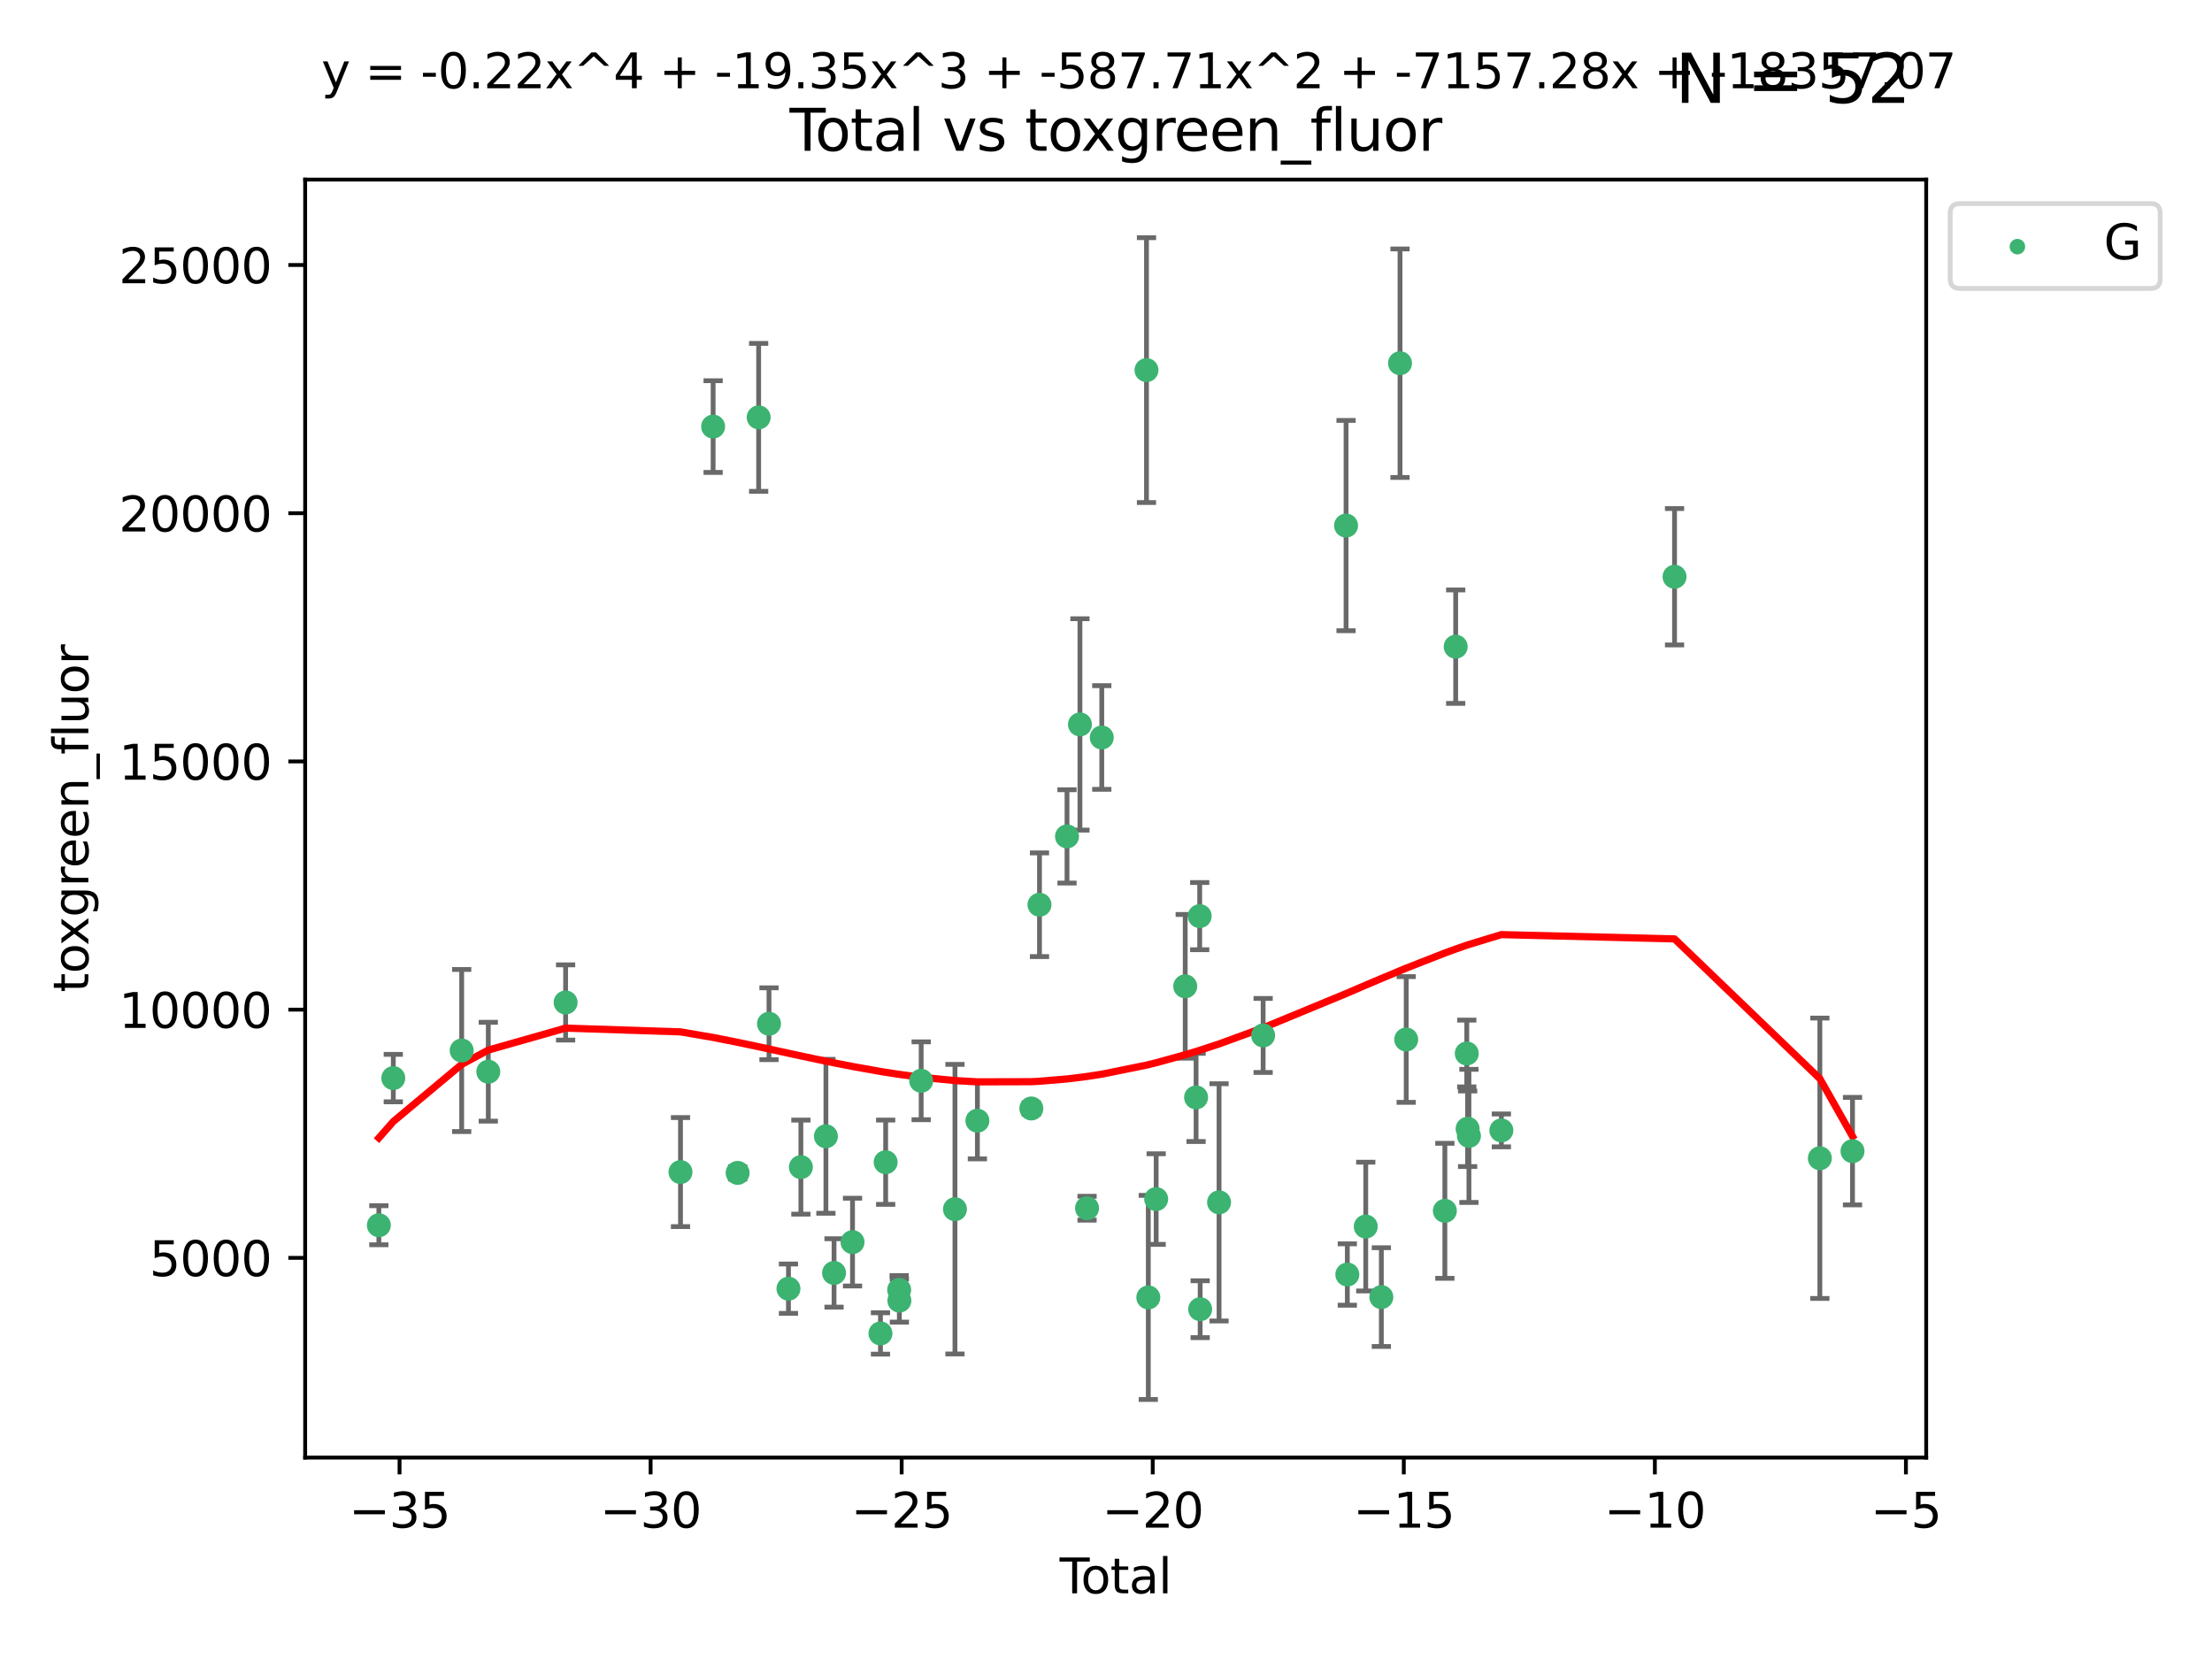 <?xml version="1.0" encoding="utf-8" standalone="no"?>
<!DOCTYPE svg PUBLIC "-//W3C//DTD SVG 1.1//EN"
  "http://www.w3.org/Graphics/SVG/1.1/DTD/svg11.dtd">
<svg xmlns:xlink="http://www.w3.org/1999/xlink" width="460.8pt" height="345.6pt" viewBox="0 0 460.8 345.6" xmlns="http://www.w3.org/2000/svg" version="1.1">
 <defs>
  <style type="text/css">*{stroke-linejoin: round; stroke-linecap: butt}</style>
 </defs>
 <g id="figure_1">
  <g id="patch_1">
   <path d="M 0 345.6 
L 460.8 345.6 
L 460.8 0 
L 0 0 
z
" style="fill: #ffffff"/>
  </g>
  <g id="axes_1">
   <g id="patch_2">
    <path d="M 63.571 303.64 
L 401.26 303.64 
L 401.26 37.411 
L 63.571 37.411 
z
" style="fill: #ffffff"/>
   </g>
   <g id="PathCollection_1">
    <defs>
     <path id="mc0599a58f8" d="M 0 1.118 
C 0.297 1.118 0.581 1 0.791 0.791 
C 1 0.581 1.118 0.297 1.118 0 
C 1.118 -0.297 1 -0.581 0.791 -0.791 
C 0.581 -1 0.297 -1.118 0 -1.118 
C -0.297 -1.118 -0.581 -1 -0.791 -0.791 
C -1 -0.581 -1.118 -0.297 -1.118 0 
C -1.118 0.297 -1 0.581 -0.791 0.791 
C -0.581 1 -0.297 1.118 0 1.118 
z
" style="stroke: #3cb371"/>
    </defs>
    <g clip-path="url(#p97c48a489f)">
     <use xlink:href="#mc0599a58f8" x="78.921" y="255.241" style="fill: #3cb371; stroke: #3cb371"/>
     <use xlink:href="#mc0599a58f8" x="81.93" y="224.585" style="fill: #3cb371; stroke: #3cb371"/>
     <use xlink:href="#mc0599a58f8" x="96.177" y="218.838" style="fill: #3cb371; stroke: #3cb371"/>
     <use xlink:href="#mc0599a58f8" x="101.719" y="223.257" style="fill: #3cb371; stroke: #3cb371"/>
     <use xlink:href="#mc0599a58f8" x="117.827" y="208.834" style="fill: #3cb371; stroke: #3cb371"/>
     <use xlink:href="#mc0599a58f8" x="141.76" y="244.166" style="fill: #3cb371; stroke: #3cb371"/>
     <use xlink:href="#mc0599a58f8" x="148.556" y="88.865" style="fill: #3cb371; stroke: #3cb371"/>
     <use xlink:href="#mc0599a58f8" x="153.665" y="244.333" style="fill: #3cb371; stroke: #3cb371"/>
     <use xlink:href="#mc0599a58f8" x="158.042" y="86.946" style="fill: #3cb371; stroke: #3cb371"/>
     <use xlink:href="#mc0599a58f8" x="160.196" y="213.265" style="fill: #3cb371; stroke: #3cb371"/>
     <use xlink:href="#mc0599a58f8" x="164.252" y="268.458" style="fill: #3cb371; stroke: #3cb371"/>
     <use xlink:href="#mc0599a58f8" x="166.84" y="243.132" style="fill: #3cb371; stroke: #3cb371"/>
     <use xlink:href="#mc0599a58f8" x="172.053" y="236.707" style="fill: #3cb371; stroke: #3cb371"/>
     <use xlink:href="#mc0599a58f8" x="173.747" y="265.175" style="fill: #3cb371; stroke: #3cb371"/>
     <use xlink:href="#mc0599a58f8" x="177.596" y="258.756" style="fill: #3cb371; stroke: #3cb371"/>
     <use xlink:href="#mc0599a58f8" x="183.419" y="277.778" style="fill: #3cb371; stroke: #3cb371"/>
     <use xlink:href="#mc0599a58f8" x="184.499" y="242.11" style="fill: #3cb371; stroke: #3cb371"/>
     <use xlink:href="#mc0599a58f8" x="187.311" y="268.703" style="fill: #3cb371; stroke: #3cb371"/>
     <use xlink:href="#mc0599a58f8" x="187.355" y="270.943" style="fill: #3cb371; stroke: #3cb371"/>
     <use xlink:href="#mc0599a58f8" x="191.898" y="225.149" style="fill: #3cb371; stroke: #3cb371"/>
     <use xlink:href="#mc0599a58f8" x="198.937" y="251.896" style="fill: #3cb371; stroke: #3cb371"/>
     <use xlink:href="#mc0599a58f8" x="203.61" y="233.46" style="fill: #3cb371; stroke: #3cb371"/>
     <use xlink:href="#mc0599a58f8" x="214.844" y="230.917" style="fill: #3cb371; stroke: #3cb371"/>
     <use xlink:href="#mc0599a58f8" x="216.545" y="188.473" style="fill: #3cb371; stroke: #3cb371"/>
     <use xlink:href="#mc0599a58f8" x="222.277" y="174.238" style="fill: #3cb371; stroke: #3cb371"/>
     <use xlink:href="#mc0599a58f8" x="224.972" y="150.91" style="fill: #3cb371; stroke: #3cb371"/>
     <use xlink:href="#mc0599a58f8" x="226.453" y="251.69" style="fill: #3cb371; stroke: #3cb371"/>
     <use xlink:href="#mc0599a58f8" x="229.52" y="153.633" style="fill: #3cb371; stroke: #3cb371"/>
     <use xlink:href="#mc0599a58f8" x="238.835" y="77.1" style="fill: #3cb371; stroke: #3cb371"/>
     <use xlink:href="#mc0599a58f8" x="239.213" y="270.277" style="fill: #3cb371; stroke: #3cb371"/>
     <use xlink:href="#mc0599a58f8" x="240.851" y="249.786" style="fill: #3cb371; stroke: #3cb371"/>
     <use xlink:href="#mc0599a58f8" x="246.904" y="205.47" style="fill: #3cb371; stroke: #3cb371"/>
     <use xlink:href="#mc0599a58f8" x="249.167" y="228.612" style="fill: #3cb371; stroke: #3cb371"/>
     <use xlink:href="#mc0599a58f8" x="249.92" y="190.842" style="fill: #3cb371; stroke: #3cb371"/>
     <use xlink:href="#mc0599a58f8" x="250.017" y="272.727" style="fill: #3cb371; stroke: #3cb371"/>
     <use xlink:href="#mc0599a58f8" x="253.952" y="250.471" style="fill: #3cb371; stroke: #3cb371"/>
     <use xlink:href="#mc0599a58f8" x="263.134" y="215.702" style="fill: #3cb371; stroke: #3cb371"/>
     <use xlink:href="#mc0599a58f8" x="280.407" y="109.488" style="fill: #3cb371; stroke: #3cb371"/>
     <use xlink:href="#mc0599a58f8" x="280.673" y="265.504" style="fill: #3cb371; stroke: #3cb371"/>
     <use xlink:href="#mc0599a58f8" x="284.511" y="255.513" style="fill: #3cb371; stroke: #3cb371"/>
     <use xlink:href="#mc0599a58f8" x="287.76" y="270.21" style="fill: #3cb371; stroke: #3cb371"/>
     <use xlink:href="#mc0599a58f8" x="291.648" y="75.663" style="fill: #3cb371; stroke: #3cb371"/>
     <use xlink:href="#mc0599a58f8" x="292.937" y="216.544" style="fill: #3cb371; stroke: #3cb371"/>
     <use xlink:href="#mc0599a58f8" x="300.991" y="252.238" style="fill: #3cb371; stroke: #3cb371"/>
     <use xlink:href="#mc0599a58f8" x="303.248" y="134.716" style="fill: #3cb371; stroke: #3cb371"/>
     <use xlink:href="#mc0599a58f8" x="305.556" y="219.46" style="fill: #3cb371; stroke: #3cb371"/>
     <use xlink:href="#mc0599a58f8" x="305.733" y="235.144" style="fill: #3cb371; stroke: #3cb371"/>
     <use xlink:href="#mc0599a58f8" x="306.006" y="236.628" style="fill: #3cb371; stroke: #3cb371"/>
     <use xlink:href="#mc0599a58f8" x="312.761" y="235.486" style="fill: #3cb371; stroke: #3cb371"/>
     <use xlink:href="#mc0599a58f8" x="348.839" y="120.147" style="fill: #3cb371; stroke: #3cb371"/>
     <use xlink:href="#mc0599a58f8" x="379.109" y="241.286" style="fill: #3cb371; stroke: #3cb371"/>
     <use xlink:href="#mc0599a58f8" x="385.911" y="239.804" style="fill: #3cb371; stroke: #3cb371"/>
    </g>
   </g>
   <g id="matplotlib.axis_1">
    <g id="xtick_1">
     <g id="line2d_1">
      <defs>
       <path id="m6124c2c3ac" d="M 0 0 
L 0 3.5 
" style="stroke: #000000; stroke-width: 0.8"/>
      </defs>
      <g>
       <use xlink:href="#m6124c2c3ac" x="83.232" y="303.64" style="stroke: #000000; stroke-width: 0.8"/>
      </g>
     </g>
     <g id="text_1">
      <!-- −35 -->
      <g transform="translate(72.68 318.238)scale(0.1 -0.1)">
       <defs>
        <path id="DejaVuSans-2212" d="M 678 2272 
L 4684 2272 
L 4684 1741 
L 678 1741 
L 678 2272 
z
" transform="scale(0.016)"/>
        <path id="DejaVuSans-33" d="M 2597 2516 
Q 3050 2419 3304 2112 
Q 3559 1806 3559 1356 
Q 3559 666 3084 287 
Q 2609 -91 1734 -91 
Q 1441 -91 1130 -33 
Q 819 25 488 141 
L 488 750 
Q 750 597 1062 519 
Q 1375 441 1716 441 
Q 2309 441 2620 675 
Q 2931 909 2931 1356 
Q 2931 1769 2642 2001 
Q 2353 2234 1838 2234 
L 1294 2234 
L 1294 2753 
L 1863 2753 
Q 2328 2753 2575 2939 
Q 2822 3125 2822 3475 
Q 2822 3834 2567 4026 
Q 2313 4219 1838 4219 
Q 1578 4219 1281 4162 
Q 984 4106 628 3988 
L 628 4550 
Q 988 4650 1302 4700 
Q 1616 4750 1894 4750 
Q 2613 4750 3031 4423 
Q 3450 4097 3450 3541 
Q 3450 3153 3228 2886 
Q 3006 2619 2597 2516 
z
" transform="scale(0.016)"/>
        <path id="DejaVuSans-35" d="M 691 4666 
L 3169 4666 
L 3169 4134 
L 1269 4134 
L 1269 2991 
Q 1406 3038 1543 3061 
Q 1681 3084 1819 3084 
Q 2600 3084 3056 2656 
Q 3513 2228 3513 1497 
Q 3513 744 3044 326 
Q 2575 -91 1722 -91 
Q 1428 -91 1123 -41 
Q 819 9 494 109 
L 494 744 
Q 775 591 1075 516 
Q 1375 441 1709 441 
Q 2250 441 2565 725 
Q 2881 1009 2881 1497 
Q 2881 1984 2565 2268 
Q 2250 2553 1709 2553 
Q 1456 2553 1204 2497 
Q 953 2441 691 2322 
L 691 4666 
z
" transform="scale(0.016)"/>
       </defs>
       <use xlink:href="#DejaVuSans-2212"/>
       <use xlink:href="#DejaVuSans-33" x="83.789"/>
       <use xlink:href="#DejaVuSans-35" x="147.412"/>
      </g>
     </g>
    </g>
    <g id="xtick_2">
     <g id="line2d_2">
      <g>
       <use xlink:href="#m6124c2c3ac" x="135.534" y="303.64" style="stroke: #000000; stroke-width: 0.8"/>
      </g>
     </g>
     <g id="text_2">
      <!-- −30 -->
      <g transform="translate(124.981 318.238)scale(0.1 -0.1)">
       <defs>
        <path id="DejaVuSans-30" d="M 2034 4250 
Q 1547 4250 1301 3770 
Q 1056 3291 1056 2328 
Q 1056 1369 1301 889 
Q 1547 409 2034 409 
Q 2525 409 2770 889 
Q 3016 1369 3016 2328 
Q 3016 3291 2770 3770 
Q 2525 4250 2034 4250 
z
M 2034 4750 
Q 2819 4750 3233 4129 
Q 3647 3509 3647 2328 
Q 3647 1150 3233 529 
Q 2819 -91 2034 -91 
Q 1250 -91 836 529 
Q 422 1150 422 2328 
Q 422 3509 836 4129 
Q 1250 4750 2034 4750 
z
" transform="scale(0.016)"/>
       </defs>
       <use xlink:href="#DejaVuSans-2212"/>
       <use xlink:href="#DejaVuSans-33" x="83.789"/>
       <use xlink:href="#DejaVuSans-30" x="147.412"/>
      </g>
     </g>
    </g>
    <g id="xtick_3">
     <g id="line2d_3">
      <g>
       <use xlink:href="#m6124c2c3ac" x="187.835" y="303.64" style="stroke: #000000; stroke-width: 0.8"/>
      </g>
     </g>
     <g id="text_3">
      <!-- −25 -->
      <g transform="translate(177.283 318.238)scale(0.1 -0.1)">
       <defs>
        <path id="DejaVuSans-32" d="M 1228 531 
L 3431 531 
L 3431 0 
L 469 0 
L 469 531 
Q 828 903 1448 1529 
Q 2069 2156 2228 2338 
Q 2531 2678 2651 2914 
Q 2772 3150 2772 3378 
Q 2772 3750 2511 3984 
Q 2250 4219 1831 4219 
Q 1534 4219 1204 4116 
Q 875 4013 500 3803 
L 500 4441 
Q 881 4594 1212 4672 
Q 1544 4750 1819 4750 
Q 2544 4750 2975 4387 
Q 3406 4025 3406 3419 
Q 3406 3131 3298 2873 
Q 3191 2616 2906 2266 
Q 2828 2175 2409 1742 
Q 1991 1309 1228 531 
z
" transform="scale(0.016)"/>
       </defs>
       <use xlink:href="#DejaVuSans-2212"/>
       <use xlink:href="#DejaVuSans-32" x="83.789"/>
       <use xlink:href="#DejaVuSans-35" x="147.412"/>
      </g>
     </g>
    </g>
    <g id="xtick_4">
     <g id="line2d_4">
      <g>
       <use xlink:href="#m6124c2c3ac" x="240.136" y="303.64" style="stroke: #000000; stroke-width: 0.8"/>
      </g>
     </g>
     <g id="text_4">
      <!-- −20 -->
      <g transform="translate(229.584 318.238)scale(0.1 -0.1)">
       <use xlink:href="#DejaVuSans-2212"/>
       <use xlink:href="#DejaVuSans-32" x="83.789"/>
       <use xlink:href="#DejaVuSans-30" x="147.412"/>
      </g>
     </g>
    </g>
    <g id="xtick_5">
     <g id="line2d_5">
      <g>
       <use xlink:href="#m6124c2c3ac" x="292.437" y="303.64" style="stroke: #000000; stroke-width: 0.8"/>
      </g>
     </g>
     <g id="text_5">
      <!-- −15 -->
      <g transform="translate(281.885 318.238)scale(0.1 -0.1)">
       <defs>
        <path id="DejaVuSans-31" d="M 794 531 
L 1825 531 
L 1825 4091 
L 703 3866 
L 703 4441 
L 1819 4666 
L 2450 4666 
L 2450 531 
L 3481 531 
L 3481 0 
L 794 0 
L 794 531 
z
" transform="scale(0.016)"/>
       </defs>
       <use xlink:href="#DejaVuSans-2212"/>
       <use xlink:href="#DejaVuSans-31" x="83.789"/>
       <use xlink:href="#DejaVuSans-35" x="147.412"/>
      </g>
     </g>
    </g>
    <g id="xtick_6">
     <g id="line2d_6">
      <g>
       <use xlink:href="#m6124c2c3ac" x="344.739" y="303.64" style="stroke: #000000; stroke-width: 0.8"/>
      </g>
     </g>
     <g id="text_6">
      <!-- −10 -->
      <g transform="translate(334.186 318.238)scale(0.1 -0.1)">
       <use xlink:href="#DejaVuSans-2212"/>
       <use xlink:href="#DejaVuSans-31" x="83.789"/>
       <use xlink:href="#DejaVuSans-30" x="147.412"/>
      </g>
     </g>
    </g>
    <g id="xtick_7">
     <g id="line2d_7">
      <g>
       <use xlink:href="#m6124c2c3ac" x="397.04" y="303.64" style="stroke: #000000; stroke-width: 0.8"/>
      </g>
     </g>
     <g id="text_7">
      <!-- −5 -->
      <g transform="translate(389.669 318.238)scale(0.1 -0.1)">
       <use xlink:href="#DejaVuSans-2212"/>
       <use xlink:href="#DejaVuSans-35" x="83.789"/>
      </g>
     </g>
    </g>
    <g id="text_8">
     <!-- Total -->
     <g transform="translate(220.739 331.917)scale(0.1 -0.1)">
      <defs>
       <path id="DejaVuSans-54" d="M -19 4666 
L 3928 4666 
L 3928 4134 
L 2272 4134 
L 2272 0 
L 1638 0 
L 1638 4134 
L -19 4134 
L -19 4666 
z
" transform="scale(0.016)"/>
       <path id="DejaVuSans-6f" d="M 1959 3097 
Q 1497 3097 1228 2736 
Q 959 2375 959 1747 
Q 959 1119 1226 758 
Q 1494 397 1959 397 
Q 2419 397 2687 759 
Q 2956 1122 2956 1747 
Q 2956 2369 2687 2733 
Q 2419 3097 1959 3097 
z
M 1959 3584 
Q 2709 3584 3137 3096 
Q 3566 2609 3566 1747 
Q 3566 888 3137 398 
Q 2709 -91 1959 -91 
Q 1206 -91 779 398 
Q 353 888 353 1747 
Q 353 2609 779 3096 
Q 1206 3584 1959 3584 
z
" transform="scale(0.016)"/>
       <path id="DejaVuSans-74" d="M 1172 4494 
L 1172 3500 
L 2356 3500 
L 2356 3053 
L 1172 3053 
L 1172 1153 
Q 1172 725 1289 603 
Q 1406 481 1766 481 
L 2356 481 
L 2356 0 
L 1766 0 
Q 1100 0 847 248 
Q 594 497 594 1153 
L 594 3053 
L 172 3053 
L 172 3500 
L 594 3500 
L 594 4494 
L 1172 4494 
z
" transform="scale(0.016)"/>
       <path id="DejaVuSans-61" d="M 2194 1759 
Q 1497 1759 1228 1600 
Q 959 1441 959 1056 
Q 959 750 1161 570 
Q 1363 391 1709 391 
Q 2188 391 2477 730 
Q 2766 1069 2766 1631 
L 2766 1759 
L 2194 1759 
z
M 3341 1997 
L 3341 0 
L 2766 0 
L 2766 531 
Q 2569 213 2275 61 
Q 1981 -91 1556 -91 
Q 1019 -91 701 211 
Q 384 513 384 1019 
Q 384 1609 779 1909 
Q 1175 2209 1959 2209 
L 2766 2209 
L 2766 2266 
Q 2766 2663 2505 2880 
Q 2244 3097 1772 3097 
Q 1472 3097 1187 3025 
Q 903 2953 641 2809 
L 641 3341 
Q 956 3463 1253 3523 
Q 1550 3584 1831 3584 
Q 2591 3584 2966 3190 
Q 3341 2797 3341 1997 
z
" transform="scale(0.016)"/>
       <path id="DejaVuSans-6c" d="M 603 4863 
L 1178 4863 
L 1178 0 
L 603 0 
L 603 4863 
z
" transform="scale(0.016)"/>
      </defs>
      <use xlink:href="#DejaVuSans-54"/>
      <use xlink:href="#DejaVuSans-6f" x="44.084"/>
      <use xlink:href="#DejaVuSans-74" x="105.266"/>
      <use xlink:href="#DejaVuSans-61" x="144.475"/>
      <use xlink:href="#DejaVuSans-6c" x="205.754"/>
     </g>
    </g>
   </g>
   <g id="matplotlib.axis_2">
    <g id="ytick_1">
     <g id="line2d_8">
      <defs>
       <path id="ma1caff0918" d="M 0 0 
L -3.5 0 
" style="stroke: #000000; stroke-width: 0.8"/>
      </defs>
      <g>
       <use xlink:href="#ma1caff0918" x="63.571" y="262.033" style="stroke: #000000; stroke-width: 0.8"/>
      </g>
     </g>
     <g id="text_9">
      <!-- 5000 -->
      <g transform="translate(31.121 265.832)scale(0.1 -0.1)">
       <use xlink:href="#DejaVuSans-35"/>
       <use xlink:href="#DejaVuSans-30" x="63.623"/>
       <use xlink:href="#DejaVuSans-30" x="127.246"/>
       <use xlink:href="#DejaVuSans-30" x="190.869"/>
      </g>
     </g>
    </g>
    <g id="ytick_2">
     <g id="line2d_9">
      <g>
       <use xlink:href="#ma1caff0918" x="63.571" y="210.326" style="stroke: #000000; stroke-width: 0.8"/>
      </g>
     </g>
     <g id="text_10">
      <!-- 10000 -->
      <g transform="translate(24.759 214.125)scale(0.1 -0.1)">
       <use xlink:href="#DejaVuSans-31"/>
       <use xlink:href="#DejaVuSans-30" x="63.623"/>
       <use xlink:href="#DejaVuSans-30" x="127.246"/>
       <use xlink:href="#DejaVuSans-30" x="190.869"/>
       <use xlink:href="#DejaVuSans-30" x="254.492"/>
      </g>
     </g>
    </g>
    <g id="ytick_3">
     <g id="line2d_10">
      <g>
       <use xlink:href="#ma1caff0918" x="63.571" y="158.619" style="stroke: #000000; stroke-width: 0.8"/>
      </g>
     </g>
     <g id="text_11">
      <!-- 15000 -->
      <g transform="translate(24.759 162.418)scale(0.1 -0.1)">
       <use xlink:href="#DejaVuSans-31"/>
       <use xlink:href="#DejaVuSans-35" x="63.623"/>
       <use xlink:href="#DejaVuSans-30" x="127.246"/>
       <use xlink:href="#DejaVuSans-30" x="190.869"/>
       <use xlink:href="#DejaVuSans-30" x="254.492"/>
      </g>
     </g>
    </g>
    <g id="ytick_4">
     <g id="line2d_11">
      <g>
       <use xlink:href="#ma1caff0918" x="63.571" y="106.913" style="stroke: #000000; stroke-width: 0.8"/>
      </g>
     </g>
     <g id="text_12">
      <!-- 20000 -->
      <g transform="translate(24.759 110.712)scale(0.1 -0.1)">
       <use xlink:href="#DejaVuSans-32"/>
       <use xlink:href="#DejaVuSans-30" x="63.623"/>
       <use xlink:href="#DejaVuSans-30" x="127.246"/>
       <use xlink:href="#DejaVuSans-30" x="190.869"/>
       <use xlink:href="#DejaVuSans-30" x="254.492"/>
      </g>
     </g>
    </g>
    <g id="ytick_5">
     <g id="line2d_12">
      <g>
       <use xlink:href="#ma1caff0918" x="63.571" y="55.206" style="stroke: #000000; stroke-width: 0.8"/>
      </g>
     </g>
     <g id="text_13">
      <!-- 25000 -->
      <g transform="translate(24.759 59.005)scale(0.1 -0.1)">
       <use xlink:href="#DejaVuSans-32"/>
       <use xlink:href="#DejaVuSans-35" x="63.623"/>
       <use xlink:href="#DejaVuSans-30" x="127.246"/>
       <use xlink:href="#DejaVuSans-30" x="190.869"/>
       <use xlink:href="#DejaVuSans-30" x="254.492"/>
      </g>
     </g>
    </g>
    <g id="text_14">
     <!-- toxgreen_fluor -->
     <g transform="translate(18.401 206.72)rotate(-90)scale(0.1 -0.1)">
      <defs>
       <path id="DejaVuSans-78" d="M 3513 3500 
L 2247 1797 
L 3578 0 
L 2900 0 
L 1881 1375 
L 863 0 
L 184 0 
L 1544 1831 
L 300 3500 
L 978 3500 
L 1906 2253 
L 2834 3500 
L 3513 3500 
z
" transform="scale(0.016)"/>
       <path id="DejaVuSans-67" d="M 2906 1791 
Q 2906 2416 2648 2759 
Q 2391 3103 1925 3103 
Q 1463 3103 1205 2759 
Q 947 2416 947 1791 
Q 947 1169 1205 825 
Q 1463 481 1925 481 
Q 2391 481 2648 825 
Q 2906 1169 2906 1791 
z
M 3481 434 
Q 3481 -459 3084 -895 
Q 2688 -1331 1869 -1331 
Q 1566 -1331 1297 -1286 
Q 1028 -1241 775 -1147 
L 775 -588 
Q 1028 -725 1275 -790 
Q 1522 -856 1778 -856 
Q 2344 -856 2625 -561 
Q 2906 -266 2906 331 
L 2906 616 
Q 2728 306 2450 153 
Q 2172 0 1784 0 
Q 1141 0 747 490 
Q 353 981 353 1791 
Q 353 2603 747 3093 
Q 1141 3584 1784 3584 
Q 2172 3584 2450 3431 
Q 2728 3278 2906 2969 
L 2906 3500 
L 3481 3500 
L 3481 434 
z
" transform="scale(0.016)"/>
       <path id="DejaVuSans-72" d="M 2631 2963 
Q 2534 3019 2420 3045 
Q 2306 3072 2169 3072 
Q 1681 3072 1420 2755 
Q 1159 2438 1159 1844 
L 1159 0 
L 581 0 
L 581 3500 
L 1159 3500 
L 1159 2956 
Q 1341 3275 1631 3429 
Q 1922 3584 2338 3584 
Q 2397 3584 2469 3576 
Q 2541 3569 2628 3553 
L 2631 2963 
z
" transform="scale(0.016)"/>
       <path id="DejaVuSans-65" d="M 3597 1894 
L 3597 1613 
L 953 1613 
Q 991 1019 1311 708 
Q 1631 397 2203 397 
Q 2534 397 2845 478 
Q 3156 559 3463 722 
L 3463 178 
Q 3153 47 2828 -22 
Q 2503 -91 2169 -91 
Q 1331 -91 842 396 
Q 353 884 353 1716 
Q 353 2575 817 3079 
Q 1281 3584 2069 3584 
Q 2775 3584 3186 3129 
Q 3597 2675 3597 1894 
z
M 3022 2063 
Q 3016 2534 2758 2815 
Q 2500 3097 2075 3097 
Q 1594 3097 1305 2825 
Q 1016 2553 972 2059 
L 3022 2063 
z
" transform="scale(0.016)"/>
       <path id="DejaVuSans-6e" d="M 3513 2113 
L 3513 0 
L 2938 0 
L 2938 2094 
Q 2938 2591 2744 2837 
Q 2550 3084 2163 3084 
Q 1697 3084 1428 2787 
Q 1159 2491 1159 1978 
L 1159 0 
L 581 0 
L 581 3500 
L 1159 3500 
L 1159 2956 
Q 1366 3272 1645 3428 
Q 1925 3584 2291 3584 
Q 2894 3584 3203 3211 
Q 3513 2838 3513 2113 
z
" transform="scale(0.016)"/>
       <path id="DejaVuSans-5f" d="M 3263 -1063 
L 3263 -1509 
L -63 -1509 
L -63 -1063 
L 3263 -1063 
z
" transform="scale(0.016)"/>
       <path id="DejaVuSans-66" d="M 2375 4863 
L 2375 4384 
L 1825 4384 
Q 1516 4384 1395 4259 
Q 1275 4134 1275 3809 
L 1275 3500 
L 2222 3500 
L 2222 3053 
L 1275 3053 
L 1275 0 
L 697 0 
L 697 3053 
L 147 3053 
L 147 3500 
L 697 3500 
L 697 3744 
Q 697 4328 969 4595 
Q 1241 4863 1831 4863 
L 2375 4863 
z
" transform="scale(0.016)"/>
       <path id="DejaVuSans-75" d="M 544 1381 
L 544 3500 
L 1119 3500 
L 1119 1403 
Q 1119 906 1312 657 
Q 1506 409 1894 409 
Q 2359 409 2629 706 
Q 2900 1003 2900 1516 
L 2900 3500 
L 3475 3500 
L 3475 0 
L 2900 0 
L 2900 538 
Q 2691 219 2414 64 
Q 2138 -91 1772 -91 
Q 1169 -91 856 284 
Q 544 659 544 1381 
z
M 1991 3584 
L 1991 3584 
z
" transform="scale(0.016)"/>
      </defs>
      <use xlink:href="#DejaVuSans-74"/>
      <use xlink:href="#DejaVuSans-6f" x="39.209"/>
      <use xlink:href="#DejaVuSans-78" x="97.266"/>
      <use xlink:href="#DejaVuSans-67" x="156.445"/>
      <use xlink:href="#DejaVuSans-72" x="219.922"/>
      <use xlink:href="#DejaVuSans-65" x="258.785"/>
      <use xlink:href="#DejaVuSans-65" x="320.309"/>
      <use xlink:href="#DejaVuSans-6e" x="381.832"/>
      <use xlink:href="#DejaVuSans-5f" x="445.211"/>
      <use xlink:href="#DejaVuSans-66" x="495.211"/>
      <use xlink:href="#DejaVuSans-6c" x="530.416"/>
      <use xlink:href="#DejaVuSans-75" x="558.199"/>
      <use xlink:href="#DejaVuSans-6f" x="621.578"/>
      <use xlink:href="#DejaVuSans-72" x="682.76"/>
     </g>
    </g>
   </g>
   <g id="LineCollection_1">
    <path d="M 78.921 259.311 
L 78.921 251.171 
" clip-path="url(#p97c48a489f)" style="fill: none; stroke: #696969"/>
    <path d="M 81.93 229.529 
L 81.93 219.641 
" clip-path="url(#p97c48a489f)" style="fill: none; stroke: #696969"/>
    <path d="M 96.177 235.719 
L 96.177 201.957 
" clip-path="url(#p97c48a489f)" style="fill: none; stroke: #696969"/>
    <path d="M 101.719 233.551 
L 101.719 212.963 
" clip-path="url(#p97c48a489f)" style="fill: none; stroke: #696969"/>
    <path d="M 117.827 216.671 
L 117.827 200.996 
" clip-path="url(#p97c48a489f)" style="fill: none; stroke: #696969"/>
    <path d="M 141.76 255.523 
L 141.76 232.809 
" clip-path="url(#p97c48a489f)" style="fill: none; stroke: #696969"/>
    <path d="M 148.556 98.414 
L 148.556 79.316 
" clip-path="url(#p97c48a489f)" style="fill: none; stroke: #696969"/>
    <path d="M 153.665 245.62 
L 153.665 243.047 
" clip-path="url(#p97c48a489f)" style="fill: none; stroke: #696969"/>
    <path d="M 158.042 102.353 
L 158.042 71.54 
" clip-path="url(#p97c48a489f)" style="fill: none; stroke: #696969"/>
    <path d="M 160.196 220.749 
L 160.196 205.782 
" clip-path="url(#p97c48a489f)" style="fill: none; stroke: #696969"/>
    <path d="M 164.252 273.6 
L 164.252 263.315 
" clip-path="url(#p97c48a489f)" style="fill: none; stroke: #696969"/>
    <path d="M 166.84 252.927 
L 166.84 233.337 
" clip-path="url(#p97c48a489f)" style="fill: none; stroke: #696969"/>
    <path d="M 172.053 252.743 
L 172.053 220.671 
" clip-path="url(#p97c48a489f)" style="fill: none; stroke: #696969"/>
    <path d="M 173.747 272.302 
L 173.747 258.049 
" clip-path="url(#p97c48a489f)" style="fill: none; stroke: #696969"/>
    <path d="M 177.596 267.9 
L 177.596 249.612 
" clip-path="url(#p97c48a489f)" style="fill: none; stroke: #696969"/>
    <path d="M 183.419 282.087 
L 183.419 273.469 
" clip-path="url(#p97c48a489f)" style="fill: none; stroke: #696969"/>
    <path d="M 184.499 250.89 
L 184.499 233.33 
" clip-path="url(#p97c48a489f)" style="fill: none; stroke: #696969"/>
    <path d="M 187.311 271.688 
L 187.311 265.719 
" clip-path="url(#p97c48a489f)" style="fill: none; stroke: #696969"/>
    <path d="M 187.355 275.422 
L 187.355 266.463 
" clip-path="url(#p97c48a489f)" style="fill: none; stroke: #696969"/>
    <path d="M 191.898 233.257 
L 191.898 217.04 
" clip-path="url(#p97c48a489f)" style="fill: none; stroke: #696969"/>
    <path d="M 198.937 282.056 
L 198.937 221.735 
" clip-path="url(#p97c48a489f)" style="fill: none; stroke: #696969"/>
    <path d="M 203.61 241.413 
L 203.61 225.507 
" clip-path="url(#p97c48a489f)" style="fill: none; stroke: #696969"/>
    <path d="M 214.844 232.091 
L 214.844 229.743 
" clip-path="url(#p97c48a489f)" style="fill: none; stroke: #696969"/>
    <path d="M 216.545 199.273 
L 216.545 177.673 
" clip-path="url(#p97c48a489f)" style="fill: none; stroke: #696969"/>
    <path d="M 222.277 183.954 
L 222.277 164.521 
" clip-path="url(#p97c48a489f)" style="fill: none; stroke: #696969"/>
    <path d="M 224.972 172.929 
L 224.972 128.892 
" clip-path="url(#p97c48a489f)" style="fill: none; stroke: #696969"/>
    <path d="M 226.453 254.176 
L 226.453 249.205 
" clip-path="url(#p97c48a489f)" style="fill: none; stroke: #696969"/>
    <path d="M 229.52 164.431 
L 229.52 142.835 
" clip-path="url(#p97c48a489f)" style="fill: none; stroke: #696969"/>
    <path d="M 238.835 104.687 
L 238.835 49.513 
" clip-path="url(#p97c48a489f)" style="fill: none; stroke: #696969"/>
    <path d="M 239.213 291.539 
L 239.213 249.015 
" clip-path="url(#p97c48a489f)" style="fill: none; stroke: #696969"/>
    <path d="M 240.851 259.226 
L 240.851 240.345 
" clip-path="url(#p97c48a489f)" style="fill: none; stroke: #696969"/>
    <path d="M 246.904 220.441 
L 246.904 190.499 
" clip-path="url(#p97c48a489f)" style="fill: none; stroke: #696969"/>
    <path d="M 249.167 237.799 
L 249.167 219.426 
" clip-path="url(#p97c48a489f)" style="fill: none; stroke: #696969"/>
    <path d="M 249.92 197.841 
L 249.92 183.843 
" clip-path="url(#p97c48a489f)" style="fill: none; stroke: #696969"/>
    <path d="M 250.017 278.654 
L 250.017 266.8 
" clip-path="url(#p97c48a489f)" style="fill: none; stroke: #696969"/>
    <path d="M 253.952 275.182 
L 253.952 225.759 
" clip-path="url(#p97c48a489f)" style="fill: none; stroke: #696969"/>
    <path d="M 263.134 223.413 
L 263.134 207.991 
" clip-path="url(#p97c48a489f)" style="fill: none; stroke: #696969"/>
    <path d="M 280.407 131.392 
L 280.407 87.583 
" clip-path="url(#p97c48a489f)" style="fill: none; stroke: #696969"/>
    <path d="M 280.673 271.897 
L 280.673 259.11 
" clip-path="url(#p97c48a489f)" style="fill: none; stroke: #696969"/>
    <path d="M 284.511 268.925 
L 284.511 242.101 
" clip-path="url(#p97c48a489f)" style="fill: none; stroke: #696969"/>
    <path d="M 287.76 280.495 
L 287.76 259.925 
" clip-path="url(#p97c48a489f)" style="fill: none; stroke: #696969"/>
    <path d="M 291.648 99.464 
L 291.648 51.861 
" clip-path="url(#p97c48a489f)" style="fill: none; stroke: #696969"/>
    <path d="M 292.937 229.64 
L 292.937 203.449 
" clip-path="url(#p97c48a489f)" style="fill: none; stroke: #696969"/>
    <path d="M 300.991 266.299 
L 300.991 238.176 
" clip-path="url(#p97c48a489f)" style="fill: none; stroke: #696969"/>
    <path d="M 303.248 146.53 
L 303.248 122.902 
" clip-path="url(#p97c48a489f)" style="fill: none; stroke: #696969"/>
    <path d="M 305.556 226.413 
L 305.556 212.507 
" clip-path="url(#p97c48a489f)" style="fill: none; stroke: #696969"/>
    <path d="M 305.733 243.011 
L 305.733 227.276 
" clip-path="url(#p97c48a489f)" style="fill: none; stroke: #696969"/>
    <path d="M 306.006 250.491 
L 306.006 222.765 
" clip-path="url(#p97c48a489f)" style="fill: none; stroke: #696969"/>
    <path d="M 312.761 238.911 
L 312.761 232.06 
" clip-path="url(#p97c48a489f)" style="fill: none; stroke: #696969"/>
    <path d="M 348.839 134.352 
L 348.839 105.942 
" clip-path="url(#p97c48a489f)" style="fill: none; stroke: #696969"/>
    <path d="M 379.109 270.492 
L 379.109 212.081 
" clip-path="url(#p97c48a489f)" style="fill: none; stroke: #696969"/>
    <path d="M 385.911 251.003 
L 385.911 228.605 
" clip-path="url(#p97c48a489f)" style="fill: none; stroke: #696969"/>
   </g>
   <g id="line2d_13">
    <defs>
     <path id="m5f10c948f0" d="M 2 0 
L -2 -0 
" style="stroke: #696969"/>
    </defs>
    <g clip-path="url(#p97c48a489f)">
     <use xlink:href="#m5f10c948f0" x="78.921" y="259.311" style="fill: #696969; stroke: #696969"/>
     <use xlink:href="#m5f10c948f0" x="81.93" y="229.529" style="fill: #696969; stroke: #696969"/>
     <use xlink:href="#m5f10c948f0" x="96.177" y="235.719" style="fill: #696969; stroke: #696969"/>
     <use xlink:href="#m5f10c948f0" x="101.719" y="233.551" style="fill: #696969; stroke: #696969"/>
     <use xlink:href="#m5f10c948f0" x="117.827" y="216.671" style="fill: #696969; stroke: #696969"/>
     <use xlink:href="#m5f10c948f0" x="141.76" y="255.523" style="fill: #696969; stroke: #696969"/>
     <use xlink:href="#m5f10c948f0" x="148.556" y="98.414" style="fill: #696969; stroke: #696969"/>
     <use xlink:href="#m5f10c948f0" x="153.665" y="245.62" style="fill: #696969; stroke: #696969"/>
     <use xlink:href="#m5f10c948f0" x="158.042" y="102.353" style="fill: #696969; stroke: #696969"/>
     <use xlink:href="#m5f10c948f0" x="160.196" y="220.749" style="fill: #696969; stroke: #696969"/>
     <use xlink:href="#m5f10c948f0" x="164.252" y="273.6" style="fill: #696969; stroke: #696969"/>
     <use xlink:href="#m5f10c948f0" x="166.84" y="252.927" style="fill: #696969; stroke: #696969"/>
     <use xlink:href="#m5f10c948f0" x="172.053" y="252.743" style="fill: #696969; stroke: #696969"/>
     <use xlink:href="#m5f10c948f0" x="173.747" y="272.302" style="fill: #696969; stroke: #696969"/>
     <use xlink:href="#m5f10c948f0" x="177.596" y="267.9" style="fill: #696969; stroke: #696969"/>
     <use xlink:href="#m5f10c948f0" x="183.419" y="282.087" style="fill: #696969; stroke: #696969"/>
     <use xlink:href="#m5f10c948f0" x="184.499" y="250.89" style="fill: #696969; stroke: #696969"/>
     <use xlink:href="#m5f10c948f0" x="187.311" y="271.688" style="fill: #696969; stroke: #696969"/>
     <use xlink:href="#m5f10c948f0" x="187.355" y="275.422" style="fill: #696969; stroke: #696969"/>
     <use xlink:href="#m5f10c948f0" x="191.898" y="233.257" style="fill: #696969; stroke: #696969"/>
     <use xlink:href="#m5f10c948f0" x="198.937" y="282.056" style="fill: #696969; stroke: #696969"/>
     <use xlink:href="#m5f10c948f0" x="203.61" y="241.413" style="fill: #696969; stroke: #696969"/>
     <use xlink:href="#m5f10c948f0" x="214.844" y="232.091" style="fill: #696969; stroke: #696969"/>
     <use xlink:href="#m5f10c948f0" x="216.545" y="199.273" style="fill: #696969; stroke: #696969"/>
     <use xlink:href="#m5f10c948f0" x="222.277" y="183.954" style="fill: #696969; stroke: #696969"/>
     <use xlink:href="#m5f10c948f0" x="224.972" y="172.929" style="fill: #696969; stroke: #696969"/>
     <use xlink:href="#m5f10c948f0" x="226.453" y="254.176" style="fill: #696969; stroke: #696969"/>
     <use xlink:href="#m5f10c948f0" x="229.52" y="164.431" style="fill: #696969; stroke: #696969"/>
     <use xlink:href="#m5f10c948f0" x="238.835" y="104.687" style="fill: #696969; stroke: #696969"/>
     <use xlink:href="#m5f10c948f0" x="239.213" y="291.539" style="fill: #696969; stroke: #696969"/>
     <use xlink:href="#m5f10c948f0" x="240.851" y="259.226" style="fill: #696969; stroke: #696969"/>
     <use xlink:href="#m5f10c948f0" x="246.904" y="220.441" style="fill: #696969; stroke: #696969"/>
     <use xlink:href="#m5f10c948f0" x="249.167" y="237.799" style="fill: #696969; stroke: #696969"/>
     <use xlink:href="#m5f10c948f0" x="249.92" y="197.841" style="fill: #696969; stroke: #696969"/>
     <use xlink:href="#m5f10c948f0" x="250.017" y="278.654" style="fill: #696969; stroke: #696969"/>
     <use xlink:href="#m5f10c948f0" x="253.952" y="275.182" style="fill: #696969; stroke: #696969"/>
     <use xlink:href="#m5f10c948f0" x="263.134" y="223.413" style="fill: #696969; stroke: #696969"/>
     <use xlink:href="#m5f10c948f0" x="280.407" y="131.392" style="fill: #696969; stroke: #696969"/>
     <use xlink:href="#m5f10c948f0" x="280.673" y="271.897" style="fill: #696969; stroke: #696969"/>
     <use xlink:href="#m5f10c948f0" x="284.511" y="268.925" style="fill: #696969; stroke: #696969"/>
     <use xlink:href="#m5f10c948f0" x="287.76" y="280.495" style="fill: #696969; stroke: #696969"/>
     <use xlink:href="#m5f10c948f0" x="291.648" y="99.464" style="fill: #696969; stroke: #696969"/>
     <use xlink:href="#m5f10c948f0" x="292.937" y="229.64" style="fill: #696969; stroke: #696969"/>
     <use xlink:href="#m5f10c948f0" x="300.991" y="266.299" style="fill: #696969; stroke: #696969"/>
     <use xlink:href="#m5f10c948f0" x="303.248" y="146.53" style="fill: #696969; stroke: #696969"/>
     <use xlink:href="#m5f10c948f0" x="305.556" y="226.413" style="fill: #696969; stroke: #696969"/>
     <use xlink:href="#m5f10c948f0" x="305.733" y="243.011" style="fill: #696969; stroke: #696969"/>
     <use xlink:href="#m5f10c948f0" x="306.006" y="250.491" style="fill: #696969; stroke: #696969"/>
     <use xlink:href="#m5f10c948f0" x="312.761" y="238.911" style="fill: #696969; stroke: #696969"/>
     <use xlink:href="#m5f10c948f0" x="348.839" y="134.352" style="fill: #696969; stroke: #696969"/>
     <use xlink:href="#m5f10c948f0" x="379.109" y="270.492" style="fill: #696969; stroke: #696969"/>
     <use xlink:href="#m5f10c948f0" x="385.911" y="251.003" style="fill: #696969; stroke: #696969"/>
    </g>
   </g>
   <g id="line2d_14">
    <g clip-path="url(#p97c48a489f)">
     <use xlink:href="#m5f10c948f0" x="78.921" y="251.171" style="fill: #696969; stroke: #696969"/>
     <use xlink:href="#m5f10c948f0" x="81.93" y="219.641" style="fill: #696969; stroke: #696969"/>
     <use xlink:href="#m5f10c948f0" x="96.177" y="201.957" style="fill: #696969; stroke: #696969"/>
     <use xlink:href="#m5f10c948f0" x="101.719" y="212.963" style="fill: #696969; stroke: #696969"/>
     <use xlink:href="#m5f10c948f0" x="117.827" y="200.996" style="fill: #696969; stroke: #696969"/>
     <use xlink:href="#m5f10c948f0" x="141.76" y="232.809" style="fill: #696969; stroke: #696969"/>
     <use xlink:href="#m5f10c948f0" x="148.556" y="79.316" style="fill: #696969; stroke: #696969"/>
     <use xlink:href="#m5f10c948f0" x="153.665" y="243.047" style="fill: #696969; stroke: #696969"/>
     <use xlink:href="#m5f10c948f0" x="158.042" y="71.54" style="fill: #696969; stroke: #696969"/>
     <use xlink:href="#m5f10c948f0" x="160.196" y="205.782" style="fill: #696969; stroke: #696969"/>
     <use xlink:href="#m5f10c948f0" x="164.252" y="263.315" style="fill: #696969; stroke: #696969"/>
     <use xlink:href="#m5f10c948f0" x="166.84" y="233.337" style="fill: #696969; stroke: #696969"/>
     <use xlink:href="#m5f10c948f0" x="172.053" y="220.671" style="fill: #696969; stroke: #696969"/>
     <use xlink:href="#m5f10c948f0" x="173.747" y="258.049" style="fill: #696969; stroke: #696969"/>
     <use xlink:href="#m5f10c948f0" x="177.596" y="249.612" style="fill: #696969; stroke: #696969"/>
     <use xlink:href="#m5f10c948f0" x="183.419" y="273.469" style="fill: #696969; stroke: #696969"/>
     <use xlink:href="#m5f10c948f0" x="184.499" y="233.33" style="fill: #696969; stroke: #696969"/>
     <use xlink:href="#m5f10c948f0" x="187.311" y="265.719" style="fill: #696969; stroke: #696969"/>
     <use xlink:href="#m5f10c948f0" x="187.355" y="266.463" style="fill: #696969; stroke: #696969"/>
     <use xlink:href="#m5f10c948f0" x="191.898" y="217.04" style="fill: #696969; stroke: #696969"/>
     <use xlink:href="#m5f10c948f0" x="198.937" y="221.735" style="fill: #696969; stroke: #696969"/>
     <use xlink:href="#m5f10c948f0" x="203.61" y="225.507" style="fill: #696969; stroke: #696969"/>
     <use xlink:href="#m5f10c948f0" x="214.844" y="229.743" style="fill: #696969; stroke: #696969"/>
     <use xlink:href="#m5f10c948f0" x="216.545" y="177.673" style="fill: #696969; stroke: #696969"/>
     <use xlink:href="#m5f10c948f0" x="222.277" y="164.521" style="fill: #696969; stroke: #696969"/>
     <use xlink:href="#m5f10c948f0" x="224.972" y="128.892" style="fill: #696969; stroke: #696969"/>
     <use xlink:href="#m5f10c948f0" x="226.453" y="249.205" style="fill: #696969; stroke: #696969"/>
     <use xlink:href="#m5f10c948f0" x="229.52" y="142.835" style="fill: #696969; stroke: #696969"/>
     <use xlink:href="#m5f10c948f0" x="238.835" y="49.513" style="fill: #696969; stroke: #696969"/>
     <use xlink:href="#m5f10c948f0" x="239.213" y="249.015" style="fill: #696969; stroke: #696969"/>
     <use xlink:href="#m5f10c948f0" x="240.851" y="240.345" style="fill: #696969; stroke: #696969"/>
     <use xlink:href="#m5f10c948f0" x="246.904" y="190.499" style="fill: #696969; stroke: #696969"/>
     <use xlink:href="#m5f10c948f0" x="249.167" y="219.426" style="fill: #696969; stroke: #696969"/>
     <use xlink:href="#m5f10c948f0" x="249.92" y="183.843" style="fill: #696969; stroke: #696969"/>
     <use xlink:href="#m5f10c948f0" x="250.017" y="266.8" style="fill: #696969; stroke: #696969"/>
     <use xlink:href="#m5f10c948f0" x="253.952" y="225.759" style="fill: #696969; stroke: #696969"/>
     <use xlink:href="#m5f10c948f0" x="263.134" y="207.991" style="fill: #696969; stroke: #696969"/>
     <use xlink:href="#m5f10c948f0" x="280.407" y="87.583" style="fill: #696969; stroke: #696969"/>
     <use xlink:href="#m5f10c948f0" x="280.673" y="259.11" style="fill: #696969; stroke: #696969"/>
     <use xlink:href="#m5f10c948f0" x="284.511" y="242.101" style="fill: #696969; stroke: #696969"/>
     <use xlink:href="#m5f10c948f0" x="287.76" y="259.925" style="fill: #696969; stroke: #696969"/>
     <use xlink:href="#m5f10c948f0" x="291.648" y="51.861" style="fill: #696969; stroke: #696969"/>
     <use xlink:href="#m5f10c948f0" x="292.937" y="203.449" style="fill: #696969; stroke: #696969"/>
     <use xlink:href="#m5f10c948f0" x="300.991" y="238.176" style="fill: #696969; stroke: #696969"/>
     <use xlink:href="#m5f10c948f0" x="303.248" y="122.902" style="fill: #696969; stroke: #696969"/>
     <use xlink:href="#m5f10c948f0" x="305.556" y="212.507" style="fill: #696969; stroke: #696969"/>
     <use xlink:href="#m5f10c948f0" x="305.733" y="227.276" style="fill: #696969; stroke: #696969"/>
     <use xlink:href="#m5f10c948f0" x="306.006" y="222.765" style="fill: #696969; stroke: #696969"/>
     <use xlink:href="#m5f10c948f0" x="312.761" y="232.06" style="fill: #696969; stroke: #696969"/>
     <use xlink:href="#m5f10c948f0" x="348.839" y="105.942" style="fill: #696969; stroke: #696969"/>
     <use xlink:href="#m5f10c948f0" x="379.109" y="212.081" style="fill: #696969; stroke: #696969"/>
     <use xlink:href="#m5f10c948f0" x="385.911" y="228.605" style="fill: #696969; stroke: #696969"/>
    </g>
   </g>
   <g id="line2d_15">
    <path d="M 78.921 237.055 
L 81.93 233.636 
L 96.177 221.73 
L 101.719 218.752 
L 117.827 214.174 
L 141.76 214.958 
L 148.556 216.121 
L 153.665 217.134 
L 158.042 218.057 
L 160.196 218.523 
L 164.252 219.405 
L 166.84 219.966 
L 172.053 221.067 
L 173.747 221.413 
L 177.596 222.167 
L 183.419 223.203 
L 184.499 223.379 
L 187.311 223.809 
L 187.355 223.815 
L 191.898 224.418 
L 198.937 225.101 
L 203.61 225.367 
L 214.844 225.336 
L 216.545 225.244 
L 222.277 224.763 
L 224.972 224.444 
L 226.453 224.244 
L 229.52 223.773 
L 238.835 221.884 
L 239.213 221.793 
L 240.851 221.388 
L 246.904 219.721 
L 249.167 219.034 
L 249.92 218.798 
L 250.017 218.767 
L 253.952 217.473 
L 263.134 214.121 
L 280.407 206.98 
L 280.673 206.866 
L 284.511 205.223 
L 287.76 203.841 
L 291.648 202.213 
L 292.937 201.682 
L 300.991 198.526 
L 303.248 197.706 
L 305.556 196.905 
L 305.733 196.845 
L 306.006 196.753 
L 312.761 194.698 
L 348.839 195.587 
L 379.109 224.703 
L 385.911 236.718 
" clip-path="url(#p97c48a489f)" style="fill: none; stroke: #ff0000; stroke-width: 1.5; stroke-linecap: square"/>
   </g>
   <g id="line2d_16">
    <defs>
     <path id="ma8488c7efc" d="M 0 2 
C 0.53 2 1.039 1.789 1.414 1.414 
C 1.789 1.039 2 0.53 2 0 
C 2 -0.53 1.789 -1.039 1.414 -1.414 
C 1.039 -1.789 0.53 -2 0 -2 
C -0.53 -2 -1.039 -1.789 -1.414 -1.414 
C -1.789 -1.039 -2 -0.53 -2 0 
C -2 0.53 -1.789 1.039 -1.414 1.414 
C -1.039 1.789 -0.53 2 0 2 
z
" style="stroke: #3cb371"/>
    </defs>
    <g clip-path="url(#p97c48a489f)">
     <use xlink:href="#ma8488c7efc" x="78.921" y="255.241" style="fill: #3cb371; stroke: #3cb371"/>
     <use xlink:href="#ma8488c7efc" x="81.93" y="224.585" style="fill: #3cb371; stroke: #3cb371"/>
     <use xlink:href="#ma8488c7efc" x="96.177" y="218.838" style="fill: #3cb371; stroke: #3cb371"/>
     <use xlink:href="#ma8488c7efc" x="101.719" y="223.257" style="fill: #3cb371; stroke: #3cb371"/>
     <use xlink:href="#ma8488c7efc" x="117.827" y="208.834" style="fill: #3cb371; stroke: #3cb371"/>
     <use xlink:href="#ma8488c7efc" x="141.76" y="244.166" style="fill: #3cb371; stroke: #3cb371"/>
     <use xlink:href="#ma8488c7efc" x="148.556" y="88.865" style="fill: #3cb371; stroke: #3cb371"/>
     <use xlink:href="#ma8488c7efc" x="153.665" y="244.333" style="fill: #3cb371; stroke: #3cb371"/>
     <use xlink:href="#ma8488c7efc" x="158.042" y="86.946" style="fill: #3cb371; stroke: #3cb371"/>
     <use xlink:href="#ma8488c7efc" x="160.196" y="213.265" style="fill: #3cb371; stroke: #3cb371"/>
     <use xlink:href="#ma8488c7efc" x="164.252" y="268.458" style="fill: #3cb371; stroke: #3cb371"/>
     <use xlink:href="#ma8488c7efc" x="166.84" y="243.132" style="fill: #3cb371; stroke: #3cb371"/>
     <use xlink:href="#ma8488c7efc" x="172.053" y="236.707" style="fill: #3cb371; stroke: #3cb371"/>
     <use xlink:href="#ma8488c7efc" x="173.747" y="265.175" style="fill: #3cb371; stroke: #3cb371"/>
     <use xlink:href="#ma8488c7efc" x="177.596" y="258.756" style="fill: #3cb371; stroke: #3cb371"/>
     <use xlink:href="#ma8488c7efc" x="183.419" y="277.778" style="fill: #3cb371; stroke: #3cb371"/>
     <use xlink:href="#ma8488c7efc" x="184.499" y="242.11" style="fill: #3cb371; stroke: #3cb371"/>
     <use xlink:href="#ma8488c7efc" x="187.311" y="268.703" style="fill: #3cb371; stroke: #3cb371"/>
     <use xlink:href="#ma8488c7efc" x="187.355" y="270.943" style="fill: #3cb371; stroke: #3cb371"/>
     <use xlink:href="#ma8488c7efc" x="191.898" y="225.149" style="fill: #3cb371; stroke: #3cb371"/>
     <use xlink:href="#ma8488c7efc" x="198.937" y="251.896" style="fill: #3cb371; stroke: #3cb371"/>
     <use xlink:href="#ma8488c7efc" x="203.61" y="233.46" style="fill: #3cb371; stroke: #3cb371"/>
     <use xlink:href="#ma8488c7efc" x="214.844" y="230.917" style="fill: #3cb371; stroke: #3cb371"/>
     <use xlink:href="#ma8488c7efc" x="216.545" y="188.473" style="fill: #3cb371; stroke: #3cb371"/>
     <use xlink:href="#ma8488c7efc" x="222.277" y="174.238" style="fill: #3cb371; stroke: #3cb371"/>
     <use xlink:href="#ma8488c7efc" x="224.972" y="150.91" style="fill: #3cb371; stroke: #3cb371"/>
     <use xlink:href="#ma8488c7efc" x="226.453" y="251.69" style="fill: #3cb371; stroke: #3cb371"/>
     <use xlink:href="#ma8488c7efc" x="229.52" y="153.633" style="fill: #3cb371; stroke: #3cb371"/>
     <use xlink:href="#ma8488c7efc" x="238.835" y="77.1" style="fill: #3cb371; stroke: #3cb371"/>
     <use xlink:href="#ma8488c7efc" x="239.213" y="270.277" style="fill: #3cb371; stroke: #3cb371"/>
     <use xlink:href="#ma8488c7efc" x="240.851" y="249.786" style="fill: #3cb371; stroke: #3cb371"/>
     <use xlink:href="#ma8488c7efc" x="246.904" y="205.47" style="fill: #3cb371; stroke: #3cb371"/>
     <use xlink:href="#ma8488c7efc" x="249.167" y="228.612" style="fill: #3cb371; stroke: #3cb371"/>
     <use xlink:href="#ma8488c7efc" x="249.92" y="190.842" style="fill: #3cb371; stroke: #3cb371"/>
     <use xlink:href="#ma8488c7efc" x="250.017" y="272.727" style="fill: #3cb371; stroke: #3cb371"/>
     <use xlink:href="#ma8488c7efc" x="253.952" y="250.471" style="fill: #3cb371; stroke: #3cb371"/>
     <use xlink:href="#ma8488c7efc" x="263.134" y="215.702" style="fill: #3cb371; stroke: #3cb371"/>
     <use xlink:href="#ma8488c7efc" x="280.407" y="109.488" style="fill: #3cb371; stroke: #3cb371"/>
     <use xlink:href="#ma8488c7efc" x="280.673" y="265.504" style="fill: #3cb371; stroke: #3cb371"/>
     <use xlink:href="#ma8488c7efc" x="284.511" y="255.513" style="fill: #3cb371; stroke: #3cb371"/>
     <use xlink:href="#ma8488c7efc" x="287.76" y="270.21" style="fill: #3cb371; stroke: #3cb371"/>
     <use xlink:href="#ma8488c7efc" x="291.648" y="75.663" style="fill: #3cb371; stroke: #3cb371"/>
     <use xlink:href="#ma8488c7efc" x="292.937" y="216.544" style="fill: #3cb371; stroke: #3cb371"/>
     <use xlink:href="#ma8488c7efc" x="300.991" y="252.238" style="fill: #3cb371; stroke: #3cb371"/>
     <use xlink:href="#ma8488c7efc" x="303.248" y="134.716" style="fill: #3cb371; stroke: #3cb371"/>
     <use xlink:href="#ma8488c7efc" x="305.556" y="219.46" style="fill: #3cb371; stroke: #3cb371"/>
     <use xlink:href="#ma8488c7efc" x="305.733" y="235.144" style="fill: #3cb371; stroke: #3cb371"/>
     <use xlink:href="#ma8488c7efc" x="306.006" y="236.628" style="fill: #3cb371; stroke: #3cb371"/>
     <use xlink:href="#ma8488c7efc" x="312.761" y="235.486" style="fill: #3cb371; stroke: #3cb371"/>
     <use xlink:href="#ma8488c7efc" x="348.839" y="120.147" style="fill: #3cb371; stroke: #3cb371"/>
     <use xlink:href="#ma8488c7efc" x="379.109" y="241.286" style="fill: #3cb371; stroke: #3cb371"/>
     <use xlink:href="#ma8488c7efc" x="385.911" y="239.804" style="fill: #3cb371; stroke: #3cb371"/>
    </g>
   </g>
   <g id="patch_3">
    <path d="M 63.571 303.64 
L 63.571 37.411 
" style="fill: none; stroke: #000000; stroke-width: 0.8; stroke-linejoin: miter; stroke-linecap: square"/>
   </g>
   <g id="patch_4">
    <path d="M 401.26 303.64 
L 401.26 37.411 
" style="fill: none; stroke: #000000; stroke-width: 0.8; stroke-linejoin: miter; stroke-linecap: square"/>
   </g>
   <g id="patch_5">
    <path d="M 63.571 303.64 
L 401.26 303.64 
" style="fill: none; stroke: #000000; stroke-width: 0.8; stroke-linejoin: miter; stroke-linecap: square"/>
   </g>
   <g id="patch_6">
    <path d="M 63.571 37.411 
L 401.26 37.411 
" style="fill: none; stroke: #000000; stroke-width: 0.8; stroke-linejoin: miter; stroke-linecap: square"/>
   </g>
   <g id="text_15">
    <!-- N = 52 -->
    <g transform="translate(348.964 21.426)scale(0.14 -0.14)">
     <defs>
      <path id="DejaVuSans-4e" d="M 628 4666 
L 1478 4666 
L 3547 763 
L 3547 4666 
L 4159 4666 
L 4159 0 
L 3309 0 
L 1241 3903 
L 1241 0 
L 628 0 
L 628 4666 
z
" transform="scale(0.016)"/>
      <path id="DejaVuSans-20" transform="scale(0.016)"/>
      <path id="DejaVuSans-3d" d="M 678 2906 
L 4684 2906 
L 4684 2381 
L 678 2381 
L 678 2906 
z
M 678 1631 
L 4684 1631 
L 4684 1100 
L 678 1100 
L 678 1631 
z
" transform="scale(0.016)"/>
     </defs>
     <use xlink:href="#DejaVuSans-4e"/>
     <use xlink:href="#DejaVuSans-20" x="74.805"/>
     <use xlink:href="#DejaVuSans-3d" x="106.592"/>
     <use xlink:href="#DejaVuSans-20" x="190.381"/>
     <use xlink:href="#DejaVuSans-35" x="222.168"/>
     <use xlink:href="#DejaVuSans-32" x="285.791"/>
    </g>
   </g>
   <g id="text_16">
    <!-- y = -0.22x^4 + -19.35x^3 + -587.71x^2 + -7157.28x + -18357.07 -->
    <g transform="translate(66.948 18.387)scale(0.1 -0.1)">
     <defs>
      <path id="DejaVuSans-79" d="M 2059 -325 
Q 1816 -950 1584 -1140 
Q 1353 -1331 966 -1331 
L 506 -1331 
L 506 -850 
L 844 -850 
Q 1081 -850 1212 -737 
Q 1344 -625 1503 -206 
L 1606 56 
L 191 3500 
L 800 3500 
L 1894 763 
L 2988 3500 
L 3597 3500 
L 2059 -325 
z
" transform="scale(0.016)"/>
      <path id="DejaVuSans-2d" d="M 313 2009 
L 1997 2009 
L 1997 1497 
L 313 1497 
L 313 2009 
z
" transform="scale(0.016)"/>
      <path id="DejaVuSans-2e" d="M 684 794 
L 1344 794 
L 1344 0 
L 684 0 
L 684 794 
z
" transform="scale(0.016)"/>
      <path id="DejaVuSans-5e" d="M 2988 4666 
L 4684 2925 
L 4056 2925 
L 2681 4159 
L 1306 2925 
L 678 2925 
L 2375 4666 
L 2988 4666 
z
" transform="scale(0.016)"/>
      <path id="DejaVuSans-34" d="M 2419 4116 
L 825 1625 
L 2419 1625 
L 2419 4116 
z
M 2253 4666 
L 3047 4666 
L 3047 1625 
L 3713 1625 
L 3713 1100 
L 3047 1100 
L 3047 0 
L 2419 0 
L 2419 1100 
L 313 1100 
L 313 1709 
L 2253 4666 
z
" transform="scale(0.016)"/>
      <path id="DejaVuSans-2b" d="M 2944 4013 
L 2944 2272 
L 4684 2272 
L 4684 1741 
L 2944 1741 
L 2944 0 
L 2419 0 
L 2419 1741 
L 678 1741 
L 678 2272 
L 2419 2272 
L 2419 4013 
L 2944 4013 
z
" transform="scale(0.016)"/>
      <path id="DejaVuSans-39" d="M 703 97 
L 703 672 
Q 941 559 1184 500 
Q 1428 441 1663 441 
Q 2288 441 2617 861 
Q 2947 1281 2994 2138 
Q 2813 1869 2534 1725 
Q 2256 1581 1919 1581 
Q 1219 1581 811 2004 
Q 403 2428 403 3163 
Q 403 3881 828 4315 
Q 1253 4750 1959 4750 
Q 2769 4750 3195 4129 
Q 3622 3509 3622 2328 
Q 3622 1225 3098 567 
Q 2575 -91 1691 -91 
Q 1453 -91 1209 -44 
Q 966 3 703 97 
z
M 1959 2075 
Q 2384 2075 2632 2365 
Q 2881 2656 2881 3163 
Q 2881 3666 2632 3958 
Q 2384 4250 1959 4250 
Q 1534 4250 1286 3958 
Q 1038 3666 1038 3163 
Q 1038 2656 1286 2365 
Q 1534 2075 1959 2075 
z
" transform="scale(0.016)"/>
      <path id="DejaVuSans-38" d="M 2034 2216 
Q 1584 2216 1326 1975 
Q 1069 1734 1069 1313 
Q 1069 891 1326 650 
Q 1584 409 2034 409 
Q 2484 409 2743 651 
Q 3003 894 3003 1313 
Q 3003 1734 2745 1975 
Q 2488 2216 2034 2216 
z
M 1403 2484 
Q 997 2584 770 2862 
Q 544 3141 544 3541 
Q 544 4100 942 4425 
Q 1341 4750 2034 4750 
Q 2731 4750 3128 4425 
Q 3525 4100 3525 3541 
Q 3525 3141 3298 2862 
Q 3072 2584 2669 2484 
Q 3125 2378 3379 2068 
Q 3634 1759 3634 1313 
Q 3634 634 3220 271 
Q 2806 -91 2034 -91 
Q 1263 -91 848 271 
Q 434 634 434 1313 
Q 434 1759 690 2068 
Q 947 2378 1403 2484 
z
M 1172 3481 
Q 1172 3119 1398 2916 
Q 1625 2713 2034 2713 
Q 2441 2713 2670 2916 
Q 2900 3119 2900 3481 
Q 2900 3844 2670 4047 
Q 2441 4250 2034 4250 
Q 1625 4250 1398 4047 
Q 1172 3844 1172 3481 
z
" transform="scale(0.016)"/>
      <path id="DejaVuSans-37" d="M 525 4666 
L 3525 4666 
L 3525 4397 
L 1831 0 
L 1172 0 
L 2766 4134 
L 525 4134 
L 525 4666 
z
" transform="scale(0.016)"/>
     </defs>
     <use xlink:href="#DejaVuSans-79"/>
     <use xlink:href="#DejaVuSans-20" x="59.18"/>
     <use xlink:href="#DejaVuSans-3d" x="90.967"/>
     <use xlink:href="#DejaVuSans-20" x="174.756"/>
     <use xlink:href="#DejaVuSans-2d" x="206.543"/>
     <use xlink:href="#DejaVuSans-30" x="242.627"/>
     <use xlink:href="#DejaVuSans-2e" x="306.25"/>
     <use xlink:href="#DejaVuSans-32" x="338.037"/>
     <use xlink:href="#DejaVuSans-32" x="401.66"/>
     <use xlink:href="#DejaVuSans-78" x="465.283"/>
     <use xlink:href="#DejaVuSans-5e" x="524.463"/>
     <use xlink:href="#DejaVuSans-34" x="608.252"/>
     <use xlink:href="#DejaVuSans-20" x="671.875"/>
     <use xlink:href="#DejaVuSans-2b" x="703.662"/>
     <use xlink:href="#DejaVuSans-20" x="787.451"/>
     <use xlink:href="#DejaVuSans-2d" x="819.238"/>
     <use xlink:href="#DejaVuSans-31" x="855.322"/>
     <use xlink:href="#DejaVuSans-39" x="918.945"/>
     <use xlink:href="#DejaVuSans-2e" x="982.568"/>
     <use xlink:href="#DejaVuSans-33" x="1014.355"/>
     <use xlink:href="#DejaVuSans-35" x="1077.979"/>
     <use xlink:href="#DejaVuSans-78" x="1141.602"/>
     <use xlink:href="#DejaVuSans-5e" x="1200.781"/>
     <use xlink:href="#DejaVuSans-33" x="1284.57"/>
     <use xlink:href="#DejaVuSans-20" x="1348.193"/>
     <use xlink:href="#DejaVuSans-2b" x="1379.98"/>
     <use xlink:href="#DejaVuSans-20" x="1463.77"/>
     <use xlink:href="#DejaVuSans-2d" x="1495.557"/>
     <use xlink:href="#DejaVuSans-35" x="1531.641"/>
     <use xlink:href="#DejaVuSans-38" x="1595.264"/>
     <use xlink:href="#DejaVuSans-37" x="1658.887"/>
     <use xlink:href="#DejaVuSans-2e" x="1722.51"/>
     <use xlink:href="#DejaVuSans-37" x="1754.297"/>
     <use xlink:href="#DejaVuSans-31" x="1817.92"/>
     <use xlink:href="#DejaVuSans-78" x="1881.543"/>
     <use xlink:href="#DejaVuSans-5e" x="1940.723"/>
     <use xlink:href="#DejaVuSans-32" x="2024.512"/>
     <use xlink:href="#DejaVuSans-20" x="2088.135"/>
     <use xlink:href="#DejaVuSans-2b" x="2119.922"/>
     <use xlink:href="#DejaVuSans-20" x="2203.711"/>
     <use xlink:href="#DejaVuSans-2d" x="2235.498"/>
     <use xlink:href="#DejaVuSans-37" x="2271.582"/>
     <use xlink:href="#DejaVuSans-31" x="2335.205"/>
     <use xlink:href="#DejaVuSans-35" x="2398.828"/>
     <use xlink:href="#DejaVuSans-37" x="2462.451"/>
     <use xlink:href="#DejaVuSans-2e" x="2526.074"/>
     <use xlink:href="#DejaVuSans-32" x="2557.861"/>
     <use xlink:href="#DejaVuSans-38" x="2621.484"/>
     <use xlink:href="#DejaVuSans-78" x="2685.107"/>
     <use xlink:href="#DejaVuSans-20" x="2744.287"/>
     <use xlink:href="#DejaVuSans-2b" x="2776.074"/>
     <use xlink:href="#DejaVuSans-20" x="2859.863"/>
     <use xlink:href="#DejaVuSans-2d" x="2891.65"/>
     <use xlink:href="#DejaVuSans-31" x="2927.734"/>
     <use xlink:href="#DejaVuSans-38" x="2991.357"/>
     <use xlink:href="#DejaVuSans-33" x="3054.98"/>
     <use xlink:href="#DejaVuSans-35" x="3118.604"/>
     <use xlink:href="#DejaVuSans-37" x="3182.227"/>
     <use xlink:href="#DejaVuSans-2e" x="3245.85"/>
     <use xlink:href="#DejaVuSans-30" x="3277.637"/>
     <use xlink:href="#DejaVuSans-37" x="3341.26"/>
    </g>
   </g>
   <g id="text_17">
    <!-- Total vs toxgreen_fluor -->
    <g transform="translate(164.48 31.411)scale(0.12 -0.12)">
     <defs>
      <path id="DejaVuSans-76" d="M 191 3500 
L 800 3500 
L 1894 563 
L 2988 3500 
L 3597 3500 
L 2284 0 
L 1503 0 
L 191 3500 
z
" transform="scale(0.016)"/>
      <path id="DejaVuSans-73" d="M 2834 3397 
L 2834 2853 
Q 2591 2978 2328 3040 
Q 2066 3103 1784 3103 
Q 1356 3103 1142 2972 
Q 928 2841 928 2578 
Q 928 2378 1081 2264 
Q 1234 2150 1697 2047 
L 1894 2003 
Q 2506 1872 2764 1633 
Q 3022 1394 3022 966 
Q 3022 478 2636 193 
Q 2250 -91 1575 -91 
Q 1294 -91 989 -36 
Q 684 19 347 128 
L 347 722 
Q 666 556 975 473 
Q 1284 391 1588 391 
Q 1994 391 2212 530 
Q 2431 669 2431 922 
Q 2431 1156 2273 1281 
Q 2116 1406 1581 1522 
L 1381 1569 
Q 847 1681 609 1914 
Q 372 2147 372 2553 
Q 372 3047 722 3315 
Q 1072 3584 1716 3584 
Q 2034 3584 2315 3537 
Q 2597 3491 2834 3397 
z
" transform="scale(0.016)"/>
     </defs>
     <use xlink:href="#DejaVuSans-54"/>
     <use xlink:href="#DejaVuSans-6f" x="44.084"/>
     <use xlink:href="#DejaVuSans-74" x="105.266"/>
     <use xlink:href="#DejaVuSans-61" x="144.475"/>
     <use xlink:href="#DejaVuSans-6c" x="205.754"/>
     <use xlink:href="#DejaVuSans-20" x="233.537"/>
     <use xlink:href="#DejaVuSans-76" x="265.324"/>
     <use xlink:href="#DejaVuSans-73" x="324.504"/>
     <use xlink:href="#DejaVuSans-20" x="376.604"/>
     <use xlink:href="#DejaVuSans-74" x="408.391"/>
     <use xlink:href="#DejaVuSans-6f" x="447.6"/>
     <use xlink:href="#DejaVuSans-78" x="505.656"/>
     <use xlink:href="#DejaVuSans-67" x="564.836"/>
     <use xlink:href="#DejaVuSans-72" x="628.312"/>
     <use xlink:href="#DejaVuSans-65" x="667.176"/>
     <use xlink:href="#DejaVuSans-65" x="728.699"/>
     <use xlink:href="#DejaVuSans-6e" x="790.223"/>
     <use xlink:href="#DejaVuSans-5f" x="853.602"/>
     <use xlink:href="#DejaVuSans-66" x="903.602"/>
     <use xlink:href="#DejaVuSans-6c" x="938.807"/>
     <use xlink:href="#DejaVuSans-75" x="966.59"/>
     <use xlink:href="#DejaVuSans-6f" x="1029.969"/>
     <use xlink:href="#DejaVuSans-72" x="1091.15"/>
    </g>
   </g>
   <g id="legend_1">
    <g id="patch_7">
     <path d="M 408.26 60.089 
L 448.008 60.089 
Q 450.008 60.089 450.008 58.089 
L 450.008 44.411 
Q 450.008 42.411 448.008 42.411 
L 408.26 42.411 
Q 406.26 42.411 406.26 44.411 
L 406.26 58.089 
Q 406.26 60.089 408.26 60.089 
z
" style="fill: #ffffff; opacity: 0.8; stroke: #cccccc; stroke-linejoin: miter"/>
    </g>
    <g id="PathCollection_2">
     <g>
      <use xlink:href="#mc0599a58f8" x="420.26" y="51.385" style="fill: #3cb371; stroke: #3cb371"/>
     </g>
    </g>
    <g id="text_18">
     <!-- G -->
     <g transform="translate(438.26 54.01)scale(0.1 -0.1)">
      <defs>
       <path id="DejaVuSans-47" d="M 3809 666 
L 3809 1919 
L 2778 1919 
L 2778 2438 
L 4434 2438 
L 4434 434 
Q 4069 175 3628 42 
Q 3188 -91 2688 -91 
Q 1594 -91 976 548 
Q 359 1188 359 2328 
Q 359 3472 976 4111 
Q 1594 4750 2688 4750 
Q 3144 4750 3555 4637 
Q 3966 4525 4313 4306 
L 4313 3634 
Q 3963 3931 3569 4081 
Q 3175 4231 2741 4231 
Q 1884 4231 1454 3753 
Q 1025 3275 1025 2328 
Q 1025 1384 1454 906 
Q 1884 428 2741 428 
Q 3075 428 3337 486 
Q 3600 544 3809 666 
z
" transform="scale(0.016)"/>
      </defs>
      <use xlink:href="#DejaVuSans-47"/>
     </g>
    </g>
   </g>
  </g>
 </g>
 <defs>
  <clipPath id="p97c48a489f">
   <rect x="63.571" y="37.411" width="337.689" height="266.229"/>
  </clipPath>
 </defs>
</svg>
